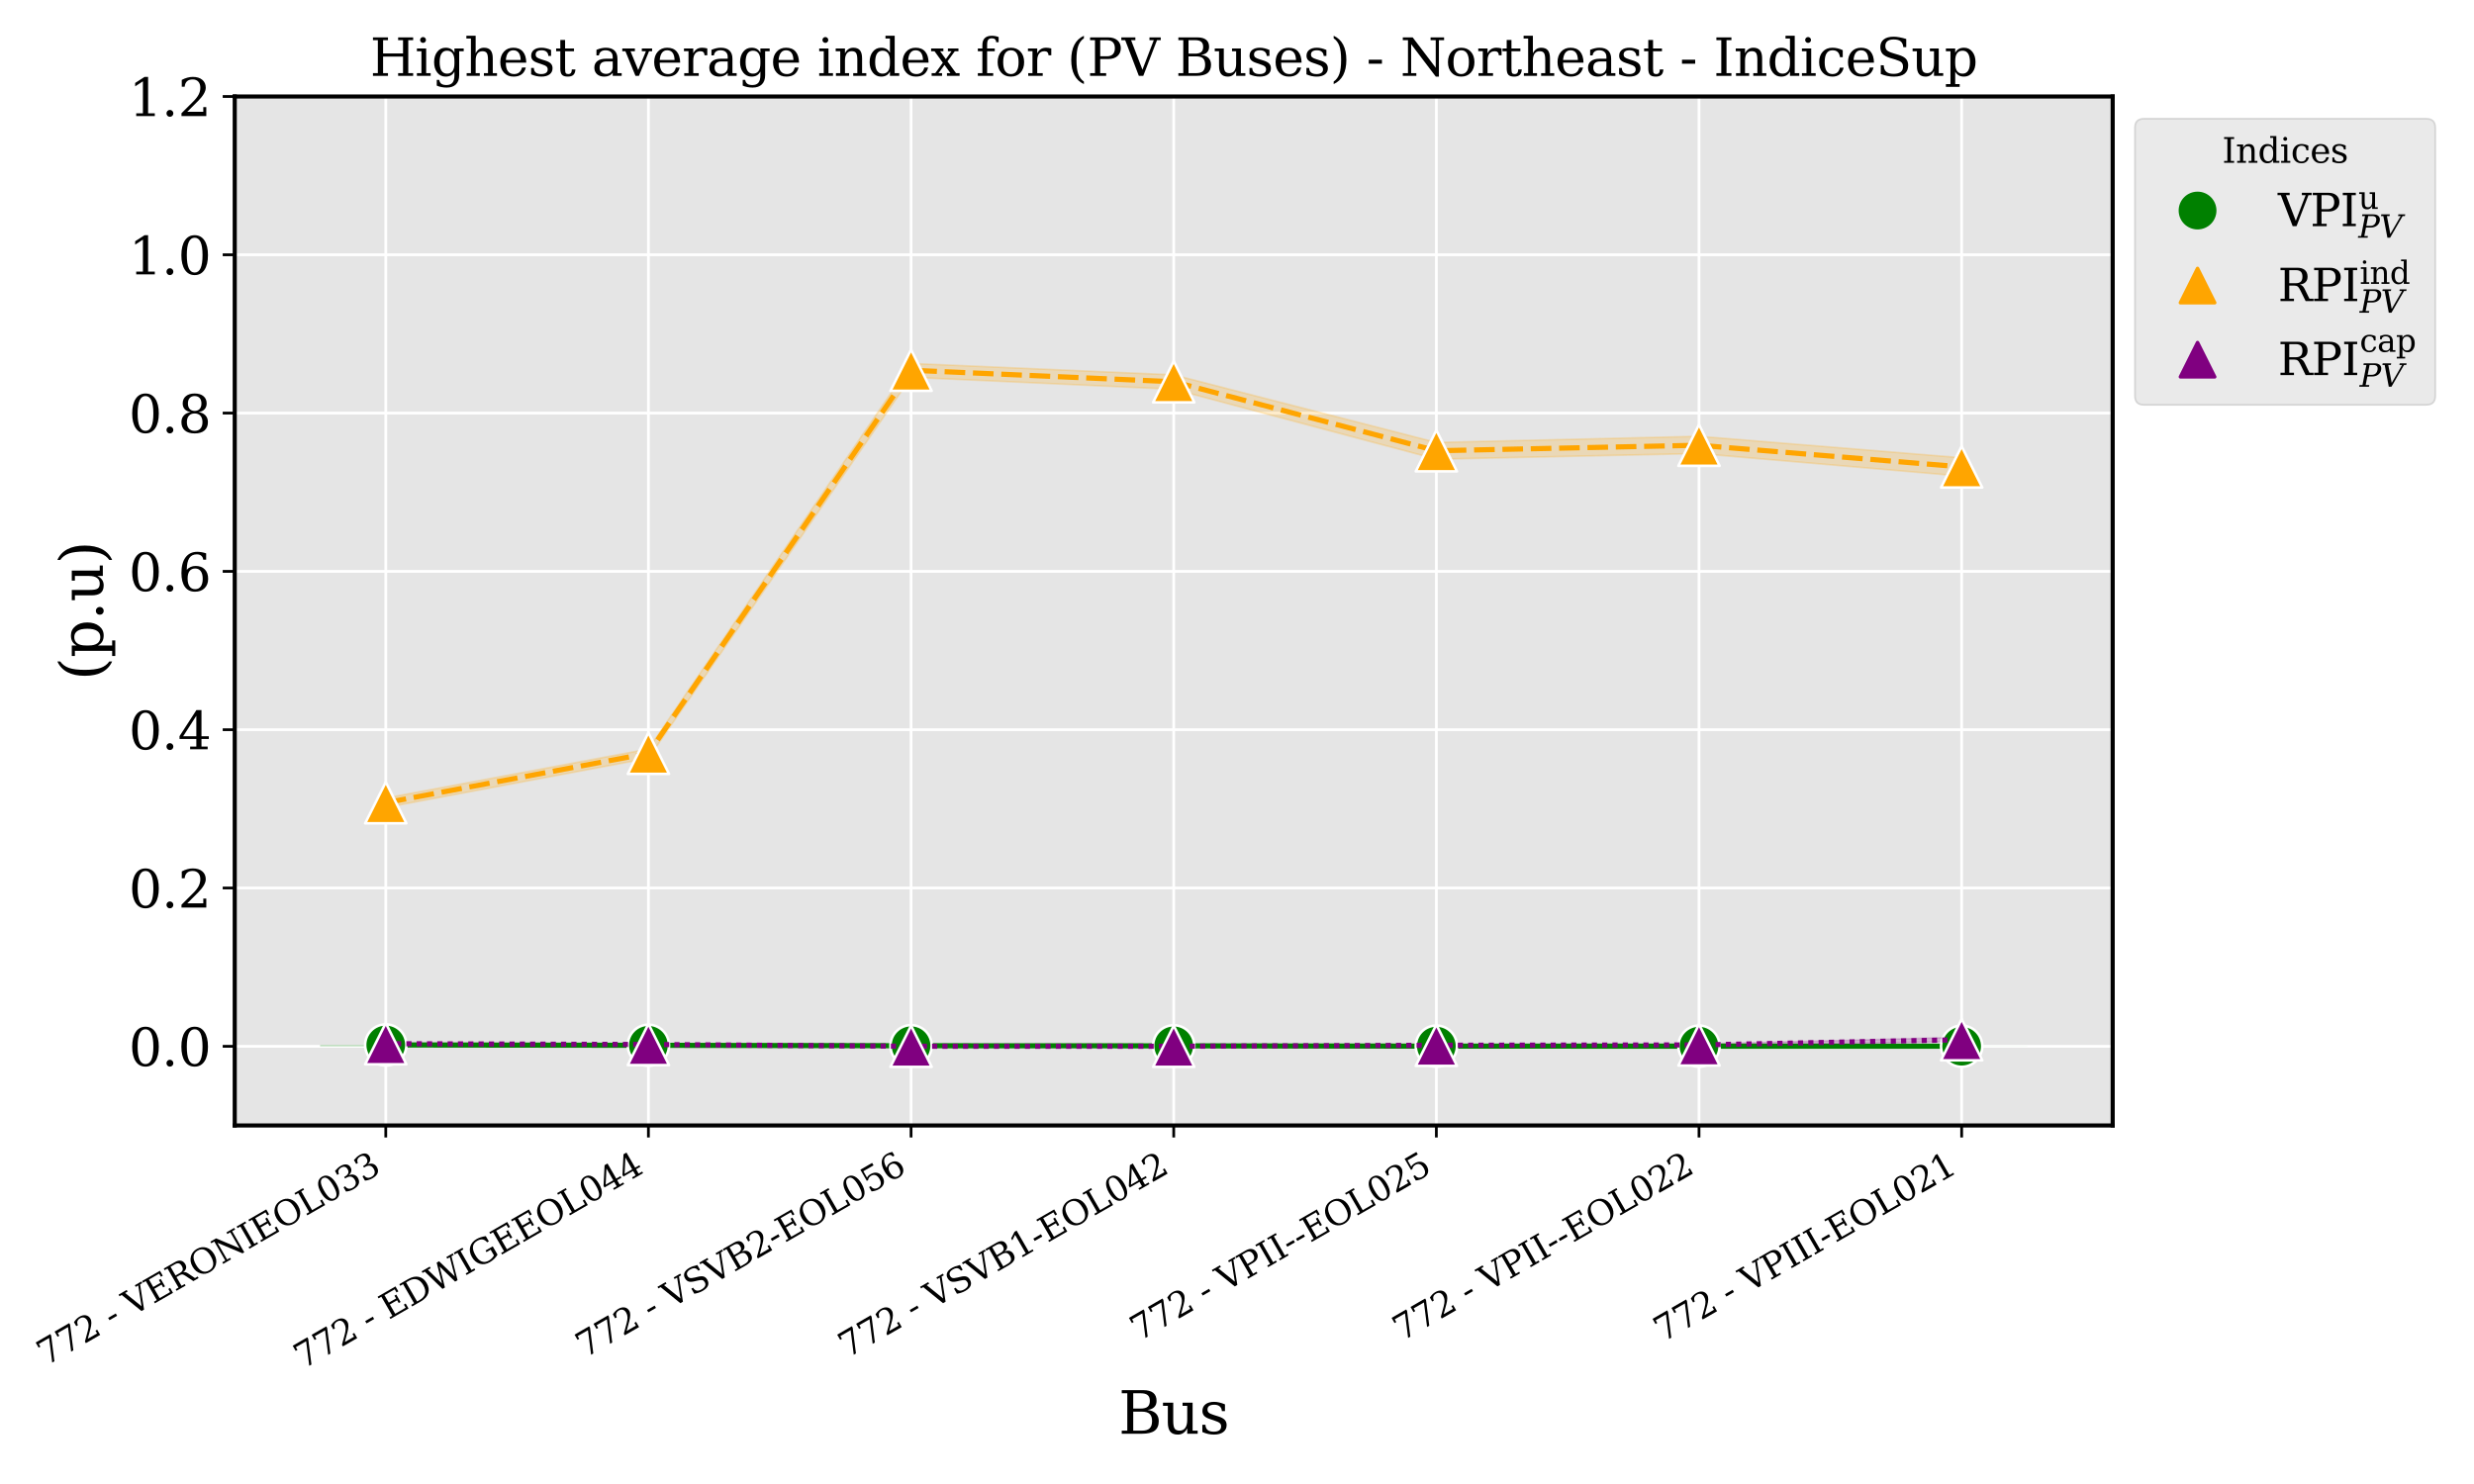 <?xml version="1.0" encoding="utf-8" standalone="no"?>
<!DOCTYPE svg PUBLIC "-//W3C//DTD SVG 1.1//EN"
  "http://www.w3.org/Graphics/SVG/1.1/DTD/svg11.dtd">
<svg xmlns:xlink="http://www.w3.org/1999/xlink" width="720pt" height="432pt" viewBox="0 0 720 432" xmlns="http://www.w3.org/2000/svg" version="1.1">
 <defs>
  <style type="text/css">*{stroke-linejoin: round; stroke-linecap: butt}</style>
 </defs>
 <g id="figure_1">
  <g id="patch_1">
   <path d="M 0 432 
L 720 432 
L 720 0 
L 0 0 
z
" style="fill: #ffffff"/>
  </g>
  <g id="axes_1">
   <g id="patch_2">
    <path d="M 68.316 327.625 
L 614.847 327.625 
L 614.847 28.084 
L 68.316 28.084 
z
" style="fill: #e5e5e5"/>
   </g>
   <g id="matplotlib.axis_1">
    <g id="xtick_1">
     <g id="line2d_1">
      <path d="M 112.268 327.625 
L 112.268 28.084 
" clip-path="url(#p8de2557bad)" style="fill: none; stroke: #ffffff; stroke-width: 0.8; stroke-linecap: square"/>
     </g>
     <g id="line2d_2">
      <defs>
       <path id="m5cb31c3703" d="M 0 0 
L 0 3.5 
" style="stroke: #000000; stroke-width: 0.8"/>
      </defs>
      <g>
       <use xlink:href="#m5cb31c3703" x="112.268" y="327.625" style="stroke: #000000; stroke-width: 0.8"/>
      </g>
     </g>
     <g id="text_1">
      <!-- 772 - VERONIEOL033 -->
      <g transform="translate(13.367 397.706) rotate(-30) scale(0.1 -0.1)">
       <defs>
        <path id="DejaVuSerif-37" d="M 3609 4347 
L 1784 0 
L 1319 0 
L 3059 4153 
L 903 4153 
L 903 3578 
L 538 3578 
L 538 4666 
L 3609 4666 
L 3609 4347 
z
" transform="scale(0.016)"/>
        <path id="DejaVuSerif-32" d="M 819 3553 
L 469 3553 
L 469 4384 
Q 803 4563 1142 4656 
Q 1481 4750 1806 4750 
Q 2534 4750 2956 4397 
Q 3378 4044 3378 3438 
Q 3378 2753 2422 1800 
Q 2347 1728 2309 1691 
L 1131 513 
L 3078 513 
L 3078 1088 
L 3444 1088 
L 3444 0 
L 434 0 
L 434 341 
L 1850 1753 
Q 2319 2222 2519 2614 
Q 2719 3006 2719 3438 
Q 2719 3909 2473 4175 
Q 2228 4441 1797 4441 
Q 1350 4441 1106 4219 
Q 863 3997 819 3553 
z
" transform="scale(0.016)"/>
        <path id="DejaVuSerif-20" transform="scale(0.016)"/>
        <path id="DejaVuSerif-2d" d="M 281 1959 
L 1881 1959 
L 1881 1472 
L 281 1472 
L 281 1959 
z
" transform="scale(0.016)"/>
        <path id="DejaVuSerif-56" d="M 1119 4331 
L 2497 750 
L 3872 4331 
L 3347 4331 
L 3347 4666 
L 4716 4666 
L 4716 4331 
L 4263 4331 
L 2597 0 
L 2059 0 
L 403 4331 
L -63 4331 
L -63 4666 
L 1638 4666 
L 1638 4331 
L 1119 4331 
z
" transform="scale(0.016)"/>
        <path id="DejaVuSerif-45" d="M 353 0 
L 353 331 
L 947 331 
L 947 4331 
L 353 4331 
L 353 4666 
L 4109 4666 
L 4109 3628 
L 3725 3628 
L 3725 4281 
L 1581 4281 
L 1581 2719 
L 3109 2719 
L 3109 3303 
L 3494 3303 
L 3494 1753 
L 3109 1753 
L 3109 2338 
L 1581 2338 
L 1581 384 
L 3775 384 
L 3775 1038 
L 4159 1038 
L 4159 0 
L 353 0 
z
" transform="scale(0.016)"/>
        <path id="DejaVuSerif-52" d="M 3066 2316 
Q 3284 2256 3442 2114 
Q 3600 1972 3725 1716 
L 4403 331 
L 4972 331 
L 4972 0 
L 3872 0 
L 3144 1484 
Q 2934 1916 2759 2042 
Q 2584 2169 2278 2169 
L 1581 2169 
L 1581 331 
L 2241 331 
L 2241 0 
L 353 0 
L 353 331 
L 947 331 
L 947 4331 
L 353 4331 
L 353 4666 
L 2719 4666 
Q 3400 4666 3770 4341 
Q 4141 4016 4141 3419 
Q 4141 2938 3870 2661 
Q 3600 2384 3066 2316 
z
M 1581 2503 
L 2503 2503 
Q 2975 2503 3200 2726 
Q 3425 2950 3425 3419 
Q 3425 3888 3200 4109 
Q 2975 4331 2503 4331 
L 1581 4331 
L 1581 2503 
z
" transform="scale(0.016)"/>
        <path id="DejaVuSerif-4f" d="M 2625 244 
Q 3391 244 3781 770 
Q 4172 1297 4172 2328 
Q 4172 3363 3781 3889 
Q 3391 4416 2625 4416 
Q 1856 4416 1465 3889 
Q 1075 3363 1075 2328 
Q 1075 1297 1465 770 
Q 1856 244 2625 244 
z
M 2625 -91 
Q 2150 -91 1751 65 
Q 1353 222 1050 525 
Q 700 875 529 1319 
Q 359 1763 359 2328 
Q 359 2894 529 3339 
Q 700 3784 1050 4134 
Q 1356 4441 1750 4595 
Q 2144 4750 2625 4750 
Q 3641 4750 4266 4084 
Q 4891 3419 4891 2328 
Q 4891 1769 4719 1320 
Q 4547 872 4197 525 
Q 3891 219 3497 64 
Q 3103 -91 2625 -91 
z
" transform="scale(0.016)"/>
        <path id="DejaVuSerif-4e" d="M 313 0 
L 313 331 
L 941 331 
L 941 4331 
L 313 4331 
L 313 4666 
L 1509 4666 
L 4306 984 
L 4306 4331 
L 3681 4331 
L 3681 4666 
L 5319 4666 
L 5319 4331 
L 4691 4331 
L 4691 -91 
L 4313 -91 
L 1325 3841 
L 1325 331 
L 1953 331 
L 1953 0 
L 313 0 
z
" transform="scale(0.016)"/>
        <path id="DejaVuSerif-49" d="M 1581 331 
L 2175 331 
L 2175 0 
L 353 0 
L 353 331 
L 947 331 
L 947 4331 
L 353 4331 
L 353 4666 
L 2175 4666 
L 2175 4331 
L 1581 4331 
L 1581 331 
z
" transform="scale(0.016)"/>
        <path id="DejaVuSerif-4c" d="M 353 0 
L 353 331 
L 947 331 
L 947 4331 
L 353 4331 
L 353 4666 
L 2175 4666 
L 2175 4331 
L 1581 4331 
L 1581 384 
L 3713 384 
L 3713 1166 
L 4097 1166 
L 4097 0 
L 353 0 
z
" transform="scale(0.016)"/>
        <path id="DejaVuSerif-30" d="M 2034 219 
Q 2513 219 2750 744 
Q 2988 1269 2988 2328 
Q 2988 3391 2750 3916 
Q 2513 4441 2034 4441 
Q 1556 4441 1318 3916 
Q 1081 3391 1081 2328 
Q 1081 1269 1318 744 
Q 1556 219 2034 219 
z
M 2034 -91 
Q 1275 -91 848 546 
Q 422 1184 422 2328 
Q 422 3475 848 4112 
Q 1275 4750 2034 4750 
Q 2797 4750 3222 4112 
Q 3647 3475 3647 2328 
Q 3647 1184 3222 546 
Q 2797 -91 2034 -91 
z
" transform="scale(0.016)"/>
        <path id="DejaVuSerif-33" d="M 622 4469 
Q 988 4606 1323 4678 
Q 1659 4750 1953 4750 
Q 2638 4750 3022 4454 
Q 3406 4159 3406 3634 
Q 3406 3213 3140 2930 
Q 2875 2647 2388 2547 
Q 2963 2466 3280 2130 
Q 3597 1794 3597 1259 
Q 3597 606 3158 257 
Q 2719 -91 1894 -91 
Q 1528 -91 1179 -12 
Q 831 66 488 225 
L 488 1131 
L 838 1131 
Q 869 681 1141 450 
Q 1413 219 1906 219 
Q 2384 219 2661 495 
Q 2938 772 2938 1253 
Q 2938 1803 2653 2086 
Q 2369 2369 1819 2369 
L 1522 2369 
L 1522 2688 
L 1678 2688 
Q 2225 2688 2498 2914 
Q 2772 3141 2772 3597 
Q 2772 4006 2547 4223 
Q 2322 4441 1900 4441 
Q 1478 4441 1245 4241 
Q 1013 4041 972 3647 
L 622 3647 
L 622 4469 
z
" transform="scale(0.016)"/>
       </defs>
       <use xlink:href="#DejaVuSerif-37"/>
       <use xlink:href="#DejaVuSerif-37" x="63.623"/>
       <use xlink:href="#DejaVuSerif-32" x="127.246"/>
       <use xlink:href="#DejaVuSerif-20" x="190.869"/>
       <use xlink:href="#DejaVuSerif-2d" x="222.656"/>
       <use xlink:href="#DejaVuSerif-20" x="256.445"/>
       <use xlink:href="#DejaVuSerif-56" x="288.232"/>
       <use xlink:href="#DejaVuSerif-45" x="360.449"/>
       <use xlink:href="#DejaVuSerif-52" x="433.447"/>
       <use xlink:href="#DejaVuSerif-4f" x="508.74"/>
       <use xlink:href="#DejaVuSerif-4e" x="590.723"/>
       <use xlink:href="#DejaVuSerif-49" x="678.223"/>
       <use xlink:href="#DejaVuSerif-45" x="717.725"/>
       <use xlink:href="#DejaVuSerif-4f" x="790.723"/>
       <use xlink:href="#DejaVuSerif-4c" x="872.705"/>
       <use xlink:href="#DejaVuSerif-30" x="939.111"/>
       <use xlink:href="#DejaVuSerif-33" x="1002.734"/>
       <use xlink:href="#DejaVuSerif-33" x="1066.357"/>
      </g>
     </g>
    </g>
    <g id="xtick_2">
     <g id="line2d_3">
      <path d="M 188.706 327.625 
L 188.706 28.084 
" clip-path="url(#p8de2557bad)" style="fill: none; stroke: #ffffff; stroke-width: 0.8; stroke-linecap: square"/>
     </g>
     <g id="line2d_4">
      <g>
       <use xlink:href="#m5cb31c3703" x="188.706" y="327.625" style="stroke: #000000; stroke-width: 0.8"/>
      </g>
     </g>
     <g id="text_2">
      <!-- 772 - EDWIGEEOL044 -->
      <g transform="translate(88.173 398.648) rotate(-30) scale(0.1 -0.1)">
       <defs>
        <path id="DejaVuSerif-44" d="M 1581 331 
L 2163 331 
Q 3072 331 3558 850 
Q 4044 1369 4044 2338 
Q 4044 3306 3559 3818 
Q 3075 4331 2163 4331 
L 1581 4331 
L 1581 331 
z
M 353 0 
L 353 331 
L 947 331 
L 947 4331 
L 353 4331 
L 353 4666 
L 2209 4666 
Q 3416 4666 4089 4050 
Q 4763 3434 4763 2338 
Q 4763 1238 4088 619 
Q 3413 0 2209 0 
L 353 0 
z
" transform="scale(0.016)"/>
        <path id="DejaVuSerif-57" d="M 4878 0 
L 4366 0 
L 3297 3794 
L 2228 0 
L 1716 0 
L 494 4331 
L 31 4331 
L 31 4666 
L 1734 4666 
L 1734 4331 
L 1153 4331 
L 2125 884 
L 3188 4666 
L 3694 4666 
L 4775 844 
L 5753 4331 
L 5216 4331 
L 5216 4666 
L 6559 4666 
L 6559 4331 
L 6100 4331 
L 4878 0 
z
" transform="scale(0.016)"/>
        <path id="DejaVuSerif-47" d="M 4097 3272 
Q 3988 3856 3641 4136 
Q 3294 4416 2675 4416 
Q 1869 4416 1472 3897 
Q 1075 3378 1075 2328 
Q 1075 1300 1484 772 
Q 1894 244 2688 244 
Q 3041 244 3362 331 
Q 3684 419 3975 594 
L 3975 1797 
L 3097 1797 
L 3097 2131 
L 4609 2131 
L 4609 391 
Q 4194 150 3714 29 
Q 3234 -91 2688 -91 
Q 1631 -91 995 570 
Q 359 1231 359 2328 
Q 359 3434 996 4092 
Q 1634 4750 2713 4750 
Q 3113 4750 3539 4658 
Q 3966 4566 4447 4378 
L 4447 3272 
L 4097 3272 
z
" transform="scale(0.016)"/>
        <path id="DejaVuSerif-34" d="M 2234 1581 
L 2234 4063 
L 641 1581 
L 2234 1581 
z
M 3609 0 
L 1484 0 
L 1484 331 
L 2234 331 
L 2234 1247 
L 197 1247 
L 197 1588 
L 2241 4750 
L 2859 4750 
L 2859 1581 
L 3750 1581 
L 3750 1247 
L 2859 1247 
L 2859 331 
L 3609 331 
L 3609 0 
z
" transform="scale(0.016)"/>
       </defs>
       <use xlink:href="#DejaVuSerif-37"/>
       <use xlink:href="#DejaVuSerif-37" x="63.623"/>
       <use xlink:href="#DejaVuSerif-32" x="127.246"/>
       <use xlink:href="#DejaVuSerif-20" x="190.869"/>
       <use xlink:href="#DejaVuSerif-2d" x="222.656"/>
       <use xlink:href="#DejaVuSerif-20" x="256.445"/>
       <use xlink:href="#DejaVuSerif-45" x="288.232"/>
       <use xlink:href="#DejaVuSerif-44" x="361.23"/>
       <use xlink:href="#DejaVuSerif-57" x="441.406"/>
       <use xlink:href="#DejaVuSerif-49" x="544.189"/>
       <use xlink:href="#DejaVuSerif-47" x="583.691"/>
       <use xlink:href="#DejaVuSerif-45" x="663.574"/>
       <use xlink:href="#DejaVuSerif-45" x="736.572"/>
       <use xlink:href="#DejaVuSerif-4f" x="809.57"/>
       <use xlink:href="#DejaVuSerif-4c" x="891.553"/>
       <use xlink:href="#DejaVuSerif-30" x="957.959"/>
       <use xlink:href="#DejaVuSerif-34" x="1021.582"/>
       <use xlink:href="#DejaVuSerif-34" x="1085.205"/>
      </g>
     </g>
    </g>
    <g id="xtick_3">
     <g id="line2d_5">
      <path d="M 265.143 327.625 
L 265.143 28.084 
" clip-path="url(#p8de2557bad)" style="fill: none; stroke: #ffffff; stroke-width: 0.8; stroke-linecap: square"/>
     </g>
     <g id="line2d_6">
      <g>
       <use xlink:href="#m5cb31c3703" x="265.143" y="327.625" style="stroke: #000000; stroke-width: 0.8"/>
      </g>
     </g>
     <g id="text_3">
      <!-- 772 - VSVB2-EOL056 -->
      <g transform="translate(170.197 395.423) rotate(-30) scale(0.1 -0.1)">
       <defs>
        <path id="DejaVuSerif-53" d="M 594 225 
L 594 1288 
L 953 1284 
Q 969 753 1261 498 
Q 1553 244 2150 244 
Q 2706 244 2998 464 
Q 3291 684 3291 1106 
Q 3291 1444 3114 1625 
Q 2938 1806 2369 1978 
L 1753 2163 
Q 1084 2366 811 2669 
Q 538 2972 538 3500 
Q 538 4094 959 4422 
Q 1381 4750 2144 4750 
Q 2469 4750 2856 4679 
Q 3244 4609 3681 4475 
L 3681 3481 
L 3328 3481 
Q 3275 3975 2998 4195 
Q 2722 4416 2156 4416 
Q 1663 4416 1405 4214 
Q 1147 4013 1147 3628 
Q 1147 3294 1340 3103 
Q 1534 2913 2163 2725 
L 2741 2553 
Q 3375 2363 3645 2067 
Q 3916 1772 3916 1275 
Q 3916 597 3481 253 
Q 3047 -91 2188 -91 
Q 1803 -91 1404 -12 
Q 1006 66 594 225 
z
" transform="scale(0.016)"/>
        <path id="DejaVuSerif-42" d="M 1581 331 
L 2516 331 
Q 3078 331 3337 575 
Q 3597 819 3597 1350 
Q 3597 1878 3339 2120 
Q 3081 2363 2516 2363 
L 1581 2363 
L 1581 331 
z
M 1581 2694 
L 2375 2694 
Q 2888 2694 3123 2891 
Q 3359 3088 3359 3513 
Q 3359 3941 3123 4136 
Q 2888 4331 2375 4331 
L 1581 4331 
L 1581 2694 
z
M 353 0 
L 353 331 
L 947 331 
L 947 4331 
L 353 4331 
L 353 4666 
L 2656 4666 
Q 3363 4666 3720 4377 
Q 4078 4088 4078 3513 
Q 4078 3097 3829 2850 
Q 3581 2603 3103 2547 
Q 3697 2472 4005 2167 
Q 4313 1863 4313 1350 
Q 4313 656 3875 328 
Q 3438 0 2509 0 
L 353 0 
z
" transform="scale(0.016)"/>
        <path id="DejaVuSerif-35" d="M 3219 4666 
L 3219 4153 
L 1081 4153 
L 1081 2816 
Q 1244 2928 1461 2984 
Q 1678 3041 1947 3041 
Q 2703 3041 3140 2622 
Q 3578 2203 3578 1478 
Q 3578 738 3136 323 
Q 2694 -91 1894 -91 
Q 1572 -91 1234 -12 
Q 897 66 544 225 
L 544 1131 
L 897 1131 
Q 925 688 1179 453 
Q 1434 219 1894 219 
Q 2388 219 2653 544 
Q 2919 869 2919 1478 
Q 2919 2084 2655 2407 
Q 2391 2731 1894 2731 
Q 1613 2731 1398 2631 
Q 1184 2531 1019 2322 
L 750 2322 
L 750 4666 
L 3219 4666 
z
" transform="scale(0.016)"/>
        <path id="DejaVuSerif-36" d="M 2094 219 
Q 2534 219 2771 542 
Q 3009 866 3009 1472 
Q 3009 2078 2771 2401 
Q 2534 2725 2094 2725 
Q 1647 2725 1412 2412 
Q 1178 2100 1178 1509 
Q 1178 888 1415 553 
Q 1653 219 2094 219 
z
M 1075 2569 
Q 1288 2803 1556 2918 
Q 1825 3034 2163 3034 
Q 2859 3034 3264 2615 
Q 3669 2197 3669 1472 
Q 3669 763 3233 336 
Q 2797 -91 2069 -91 
Q 1278 -91 853 498 
Q 428 1088 428 2181 
Q 428 3406 931 4078 
Q 1434 4750 2350 4750 
Q 2597 4750 2869 4703 
Q 3141 4656 3425 4563 
L 3425 3794 
L 3072 3794 
Q 3034 4109 2831 4275 
Q 2628 4441 2284 4441 
Q 1678 4441 1381 3981 
Q 1084 3522 1075 2569 
z
" transform="scale(0.016)"/>
       </defs>
       <use xlink:href="#DejaVuSerif-37"/>
       <use xlink:href="#DejaVuSerif-37" x="63.623"/>
       <use xlink:href="#DejaVuSerif-32" x="127.246"/>
       <use xlink:href="#DejaVuSerif-20" x="190.869"/>
       <use xlink:href="#DejaVuSerif-2d" x="222.656"/>
       <use xlink:href="#DejaVuSerif-20" x="256.445"/>
       <use xlink:href="#DejaVuSerif-56" x="288.232"/>
       <use xlink:href="#DejaVuSerif-53" x="360.449"/>
       <use xlink:href="#DejaVuSerif-56" x="428.955"/>
       <use xlink:href="#DejaVuSerif-42" x="501.172"/>
       <use xlink:href="#DejaVuSerif-32" x="574.658"/>
       <use xlink:href="#DejaVuSerif-2d" x="638.281"/>
       <use xlink:href="#DejaVuSerif-45" x="672.07"/>
       <use xlink:href="#DejaVuSerif-4f" x="745.068"/>
       <use xlink:href="#DejaVuSerif-4c" x="827.051"/>
       <use xlink:href="#DejaVuSerif-30" x="893.457"/>
       <use xlink:href="#DejaVuSerif-35" x="957.08"/>
       <use xlink:href="#DejaVuSerif-36" x="1020.703"/>
      </g>
     </g>
    </g>
    <g id="xtick_4">
     <g id="line2d_7">
      <path d="M 341.581 327.625 
L 341.581 28.084 
" clip-path="url(#p8de2557bad)" style="fill: none; stroke: #ffffff; stroke-width: 0.8; stroke-linecap: square"/>
     </g>
     <g id="line2d_8">
      <g>
       <use xlink:href="#m5cb31c3703" x="341.581" y="327.625" style="stroke: #000000; stroke-width: 0.8"/>
      </g>
     </g>
     <g id="text_4">
      <!-- 772 - VSVB1-EOL042 -->
      <g transform="translate(246.635 395.423) rotate(-30) scale(0.1 -0.1)">
       <defs>
        <path id="DejaVuSerif-31" d="M 909 0 
L 909 331 
L 1722 331 
L 1722 4213 
L 781 3603 
L 781 4013 
L 1919 4750 
L 2350 4750 
L 2350 331 
L 3163 331 
L 3163 0 
L 909 0 
z
" transform="scale(0.016)"/>
       </defs>
       <use xlink:href="#DejaVuSerif-37"/>
       <use xlink:href="#DejaVuSerif-37" x="63.623"/>
       <use xlink:href="#DejaVuSerif-32" x="127.246"/>
       <use xlink:href="#DejaVuSerif-20" x="190.869"/>
       <use xlink:href="#DejaVuSerif-2d" x="222.656"/>
       <use xlink:href="#DejaVuSerif-20" x="256.445"/>
       <use xlink:href="#DejaVuSerif-56" x="288.232"/>
       <use xlink:href="#DejaVuSerif-53" x="360.449"/>
       <use xlink:href="#DejaVuSerif-56" x="428.955"/>
       <use xlink:href="#DejaVuSerif-42" x="501.172"/>
       <use xlink:href="#DejaVuSerif-31" x="574.658"/>
       <use xlink:href="#DejaVuSerif-2d" x="638.281"/>
       <use xlink:href="#DejaVuSerif-45" x="672.07"/>
       <use xlink:href="#DejaVuSerif-4f" x="745.068"/>
       <use xlink:href="#DejaVuSerif-4c" x="827.051"/>
       <use xlink:href="#DejaVuSerif-30" x="893.457"/>
       <use xlink:href="#DejaVuSerif-34" x="957.08"/>
       <use xlink:href="#DejaVuSerif-32" x="1020.703"/>
      </g>
     </g>
    </g>
    <g id="xtick_5">
     <g id="line2d_9">
      <path d="M 418.019 327.625 
L 418.019 28.084 
" clip-path="url(#p8de2557bad)" style="fill: none; stroke: #ffffff; stroke-width: 0.8; stroke-linecap: square"/>
     </g>
     <g id="line2d_10">
      <g>
       <use xlink:href="#m5cb31c3703" x="418.019" y="327.625" style="stroke: #000000; stroke-width: 0.8"/>
      </g>
     </g>
     <g id="text_5">
      <!-- 772 - VPII- -EOL025 -->
      <g transform="translate(331.538 390.536) rotate(-30) scale(0.1 -0.1)">
       <defs>
        <path id="DejaVuSerif-50" d="M 1581 2375 
L 2406 2375 
Q 2872 2375 3115 2626 
Q 3359 2878 3359 3353 
Q 3359 3831 3115 4081 
Q 2872 4331 2406 4331 
L 1581 4331 
L 1581 2375 
z
M 353 0 
L 353 331 
L 947 331 
L 947 4331 
L 353 4331 
L 353 4666 
L 2559 4666 
Q 3259 4666 3668 4311 
Q 4078 3956 4078 3353 
Q 4078 2753 3668 2397 
Q 3259 2041 2559 2041 
L 1581 2041 
L 1581 331 
L 2303 331 
L 2303 0 
L 353 0 
z
" transform="scale(0.016)"/>
       </defs>
       <use xlink:href="#DejaVuSerif-37"/>
       <use xlink:href="#DejaVuSerif-37" x="63.623"/>
       <use xlink:href="#DejaVuSerif-32" x="127.246"/>
       <use xlink:href="#DejaVuSerif-20" x="190.869"/>
       <use xlink:href="#DejaVuSerif-2d" x="222.656"/>
       <use xlink:href="#DejaVuSerif-20" x="256.445"/>
       <use xlink:href="#DejaVuSerif-56" x="288.232"/>
       <use xlink:href="#DejaVuSerif-50" x="360.449"/>
       <use xlink:href="#DejaVuSerif-49" x="427.734"/>
       <use xlink:href="#DejaVuSerif-49" x="467.236"/>
       <use xlink:href="#DejaVuSerif-2d" x="506.738"/>
       <use xlink:href="#DejaVuSerif-2d" x="540.527"/>
       <use xlink:href="#DejaVuSerif-45" x="574.316"/>
       <use xlink:href="#DejaVuSerif-4f" x="647.314"/>
       <use xlink:href="#DejaVuSerif-4c" x="729.297"/>
       <use xlink:href="#DejaVuSerif-30" x="795.703"/>
       <use xlink:href="#DejaVuSerif-32" x="859.326"/>
       <use xlink:href="#DejaVuSerif-35" x="922.949"/>
      </g>
     </g>
    </g>
    <g id="xtick_6">
     <g id="line2d_11">
      <path d="M 494.457 327.625 
L 494.457 28.084 
" clip-path="url(#p8de2557bad)" style="fill: none; stroke: #ffffff; stroke-width: 0.8; stroke-linecap: square"/>
     </g>
     <g id="line2d_12">
      <g>
       <use xlink:href="#m5cb31c3703" x="494.457" y="327.625" style="stroke: #000000; stroke-width: 0.8"/>
      </g>
     </g>
     <g id="text_6">
      <!-- 772 - VPII- -EOL022 -->
      <g transform="translate(407.976 390.536) rotate(-30) scale(0.1 -0.1)">
       <use xlink:href="#DejaVuSerif-37"/>
       <use xlink:href="#DejaVuSerif-37" x="63.623"/>
       <use xlink:href="#DejaVuSerif-32" x="127.246"/>
       <use xlink:href="#DejaVuSerif-20" x="190.869"/>
       <use xlink:href="#DejaVuSerif-2d" x="222.656"/>
       <use xlink:href="#DejaVuSerif-20" x="256.445"/>
       <use xlink:href="#DejaVuSerif-56" x="288.232"/>
       <use xlink:href="#DejaVuSerif-50" x="360.449"/>
       <use xlink:href="#DejaVuSerif-49" x="427.734"/>
       <use xlink:href="#DejaVuSerif-49" x="467.236"/>
       <use xlink:href="#DejaVuSerif-2d" x="506.738"/>
       <use xlink:href="#DejaVuSerif-2d" x="540.527"/>
       <use xlink:href="#DejaVuSerif-45" x="574.316"/>
       <use xlink:href="#DejaVuSerif-4f" x="647.314"/>
       <use xlink:href="#DejaVuSerif-4c" x="729.297"/>
       <use xlink:href="#DejaVuSerif-30" x="795.703"/>
       <use xlink:href="#DejaVuSerif-32" x="859.326"/>
       <use xlink:href="#DejaVuSerif-32" x="922.949"/>
      </g>
     </g>
    </g>
    <g id="xtick_7">
     <g id="line2d_13">
      <path d="M 570.895 327.625 
L 570.895 28.084 
" clip-path="url(#p8de2557bad)" style="fill: none; stroke: #ffffff; stroke-width: 0.8; stroke-linecap: square"/>
     </g>
     <g id="line2d_14">
      <g>
       <use xlink:href="#m5cb31c3703" x="570.895" y="327.625" style="stroke: #000000; stroke-width: 0.8"/>
      </g>
     </g>
     <g id="text_7">
      <!-- 772 - VPIII-EOL021 -->
      <g transform="translate(483.92 390.821) rotate(-30) scale(0.1 -0.1)">
       <use xlink:href="#DejaVuSerif-37"/>
       <use xlink:href="#DejaVuSerif-37" x="63.623"/>
       <use xlink:href="#DejaVuSerif-32" x="127.246"/>
       <use xlink:href="#DejaVuSerif-20" x="190.869"/>
       <use xlink:href="#DejaVuSerif-2d" x="222.656"/>
       <use xlink:href="#DejaVuSerif-20" x="256.445"/>
       <use xlink:href="#DejaVuSerif-56" x="288.232"/>
       <use xlink:href="#DejaVuSerif-50" x="360.449"/>
       <use xlink:href="#DejaVuSerif-49" x="427.734"/>
       <use xlink:href="#DejaVuSerif-49" x="467.236"/>
       <use xlink:href="#DejaVuSerif-49" x="506.738"/>
       <use xlink:href="#DejaVuSerif-2d" x="546.24"/>
       <use xlink:href="#DejaVuSerif-45" x="580.029"/>
       <use xlink:href="#DejaVuSerif-4f" x="653.027"/>
       <use xlink:href="#DejaVuSerif-4c" x="735.01"/>
       <use xlink:href="#DejaVuSerif-30" x="801.416"/>
       <use xlink:href="#DejaVuSerif-32" x="865.039"/>
       <use xlink:href="#DejaVuSerif-31" x="928.662"/>
      </g>
     </g>
    </g>
    <g id="text_8">
     <!-- Bus -->
     <g transform="translate(325.499 417.366) scale(0.17 -0.17)">
      <defs>
       <path id="DejaVuSerif-75" d="M 2266 3322 
L 3341 3322 
L 3341 331 
L 3884 331 
L 3884 0 
L 2766 0 
L 2766 588 
Q 2606 256 2353 82 
Q 2100 -91 1766 -91 
Q 1213 -91 952 223 
Q 691 538 691 1209 
L 691 2988 
L 172 2988 
L 172 3322 
L 1269 3322 
L 1269 1388 
Q 1269 781 1417 556 
Q 1566 331 1947 331 
Q 2347 331 2556 625 
Q 2766 919 2766 1478 
L 2766 2988 
L 2266 2988 
L 2266 3322 
z
" transform="scale(0.016)"/>
       <path id="DejaVuSerif-73" d="M 359 184 
L 359 959 
L 691 959 
Q 703 588 923 403 
Q 1144 219 1575 219 
Q 1963 219 2166 364 
Q 2369 509 2369 788 
Q 2369 1006 2220 1140 
Q 2072 1275 1594 1428 
L 1178 1569 
Q 750 1706 558 1912 
Q 366 2119 366 2438 
Q 366 2894 700 3153 
Q 1034 3413 1625 3413 
Q 1888 3413 2178 3344 
Q 2469 3275 2778 3144 
L 2778 2419 
L 2447 2419 
Q 2434 2741 2221 2922 
Q 2009 3103 1644 3103 
Q 1281 3103 1095 2975 
Q 909 2847 909 2591 
Q 909 2381 1050 2254 
Q 1191 2128 1613 1997 
L 2069 1856 
Q 2541 1709 2748 1489 
Q 2956 1269 2956 922 
Q 2956 450 2595 179 
Q 2234 -91 1600 -91 
Q 1278 -91 972 -22 
Q 666 47 359 184 
z
" transform="scale(0.016)"/>
      </defs>
      <use xlink:href="#DejaVuSerif-42"/>
      <use xlink:href="#DejaVuSerif-75" x="73.486"/>
      <use xlink:href="#DejaVuSerif-73" x="137.891"/>
     </g>
    </g>
   </g>
   <g id="matplotlib.axis_2">
    <g id="ytick_1">
     <g id="line2d_15">
      <path d="M 68.316 304.584 
L 614.847 304.584 
" clip-path="url(#p8de2557bad)" style="fill: none; stroke: #ffffff; stroke-width: 0.8; stroke-linecap: square"/>
     </g>
     <g id="line2d_16">
      <defs>
       <path id="mde6e34bc33" d="M 0 0 
L -3.5 0 
" style="stroke: #000000; stroke-width: 0.8"/>
      </defs>
      <g>
       <use xlink:href="#mde6e34bc33" x="68.316" y="304.584" style="stroke: #000000; stroke-width: 0.8"/>
      </g>
     </g>
     <g id="text_9">
      <!-- 0.0 -->
      <g transform="translate(37.461 310.283) scale(0.15 -0.15)">
       <defs>
        <path id="DejaVuSerif-2e" d="M 603 325 
Q 603 500 722 622 
Q 841 744 1019 744 
Q 1191 744 1312 622 
Q 1434 500 1434 325 
Q 1434 153 1312 31 
Q 1191 -91 1019 -91 
Q 841 -91 722 29 
Q 603 150 603 325 
z
" transform="scale(0.016)"/>
       </defs>
       <use xlink:href="#DejaVuSerif-30"/>
       <use xlink:href="#DejaVuSerif-2e" x="63.623"/>
       <use xlink:href="#DejaVuSerif-30" x="95.41"/>
      </g>
     </g>
    </g>
    <g id="ytick_2">
     <g id="line2d_17">
      <path d="M 68.316 258.5 
L 614.847 258.5 
" clip-path="url(#p8de2557bad)" style="fill: none; stroke: #ffffff; stroke-width: 0.8; stroke-linecap: square"/>
     </g>
     <g id="line2d_18">
      <g>
       <use xlink:href="#mde6e34bc33" x="68.316" y="258.5" style="stroke: #000000; stroke-width: 0.8"/>
      </g>
     </g>
     <g id="text_10">
      <!-- 0.2 -->
      <g transform="translate(37.461 264.199) scale(0.15 -0.15)">
       <use xlink:href="#DejaVuSerif-30"/>
       <use xlink:href="#DejaVuSerif-2e" x="63.623"/>
       <use xlink:href="#DejaVuSerif-32" x="95.41"/>
      </g>
     </g>
    </g>
    <g id="ytick_3">
     <g id="line2d_19">
      <path d="M 68.316 212.417 
L 614.847 212.417 
" clip-path="url(#p8de2557bad)" style="fill: none; stroke: #ffffff; stroke-width: 0.8; stroke-linecap: square"/>
     </g>
     <g id="line2d_20">
      <g>
       <use xlink:href="#mde6e34bc33" x="68.316" y="212.417" style="stroke: #000000; stroke-width: 0.8"/>
      </g>
     </g>
     <g id="text_11">
      <!-- 0.4 -->
      <g transform="translate(37.461 218.116) scale(0.15 -0.15)">
       <use xlink:href="#DejaVuSerif-30"/>
       <use xlink:href="#DejaVuSerif-2e" x="63.623"/>
       <use xlink:href="#DejaVuSerif-34" x="95.41"/>
      </g>
     </g>
    </g>
    <g id="ytick_4">
     <g id="line2d_21">
      <path d="M 68.316 166.334 
L 614.847 166.334 
" clip-path="url(#p8de2557bad)" style="fill: none; stroke: #ffffff; stroke-width: 0.8; stroke-linecap: square"/>
     </g>
     <g id="line2d_22">
      <g>
       <use xlink:href="#mde6e34bc33" x="68.316" y="166.334" style="stroke: #000000; stroke-width: 0.8"/>
      </g>
     </g>
     <g id="text_12">
      <!-- 0.6 -->
      <g transform="translate(37.461 172.033) scale(0.15 -0.15)">
       <use xlink:href="#DejaVuSerif-30"/>
       <use xlink:href="#DejaVuSerif-2e" x="63.623"/>
       <use xlink:href="#DejaVuSerif-36" x="95.41"/>
      </g>
     </g>
    </g>
    <g id="ytick_5">
     <g id="line2d_23">
      <path d="M 68.316 120.25 
L 614.847 120.25 
" clip-path="url(#p8de2557bad)" style="fill: none; stroke: #ffffff; stroke-width: 0.8; stroke-linecap: square"/>
     </g>
     <g id="line2d_24">
      <g>
       <use xlink:href="#mde6e34bc33" x="68.316" y="120.25" style="stroke: #000000; stroke-width: 0.8"/>
      </g>
     </g>
     <g id="text_13">
      <!-- 0.8 -->
      <g transform="translate(37.461 125.949) scale(0.15 -0.15)">
       <defs>
        <path id="DejaVuSerif-38" d="M 2981 1275 
Q 2981 1775 2732 2051 
Q 2484 2328 2034 2328 
Q 1584 2328 1336 2051 
Q 1088 1775 1088 1275 
Q 1088 772 1336 495 
Q 1584 219 2034 219 
Q 2484 219 2732 495 
Q 2981 772 2981 1275 
z
M 2853 3541 
Q 2853 3966 2637 4203 
Q 2422 4441 2034 4441 
Q 1650 4441 1433 4203 
Q 1216 3966 1216 3541 
Q 1216 3113 1433 2875 
Q 1650 2638 2034 2638 
Q 2422 2638 2637 2875 
Q 2853 3113 2853 3541 
z
M 2516 2484 
Q 3047 2413 3344 2092 
Q 3641 1772 3641 1275 
Q 3641 619 3225 264 
Q 2809 -91 2034 -91 
Q 1263 -91 845 264 
Q 428 619 428 1275 
Q 428 1772 725 2092 
Q 1022 2413 1556 2484 
Q 1084 2569 832 2842 
Q 581 3116 581 3541 
Q 581 4103 968 4426 
Q 1356 4750 2034 4750 
Q 2713 4750 3100 4426 
Q 3488 4103 3488 3541 
Q 3488 3116 3236 2842 
Q 2984 2569 2516 2484 
z
" transform="scale(0.016)"/>
       </defs>
       <use xlink:href="#DejaVuSerif-30"/>
       <use xlink:href="#DejaVuSerif-2e" x="63.623"/>
       <use xlink:href="#DejaVuSerif-38" x="95.41"/>
      </g>
     </g>
    </g>
    <g id="ytick_6">
     <g id="line2d_25">
      <path d="M 68.316 74.167 
L 614.847 74.167 
" clip-path="url(#p8de2557bad)" style="fill: none; stroke: #ffffff; stroke-width: 0.8; stroke-linecap: square"/>
     </g>
     <g id="line2d_26">
      <g>
       <use xlink:href="#mde6e34bc33" x="68.316" y="74.167" style="stroke: #000000; stroke-width: 0.8"/>
      </g>
     </g>
     <g id="text_14">
      <!-- 1.0 -->
      <g transform="translate(37.461 79.866) scale(0.15 -0.15)">
       <use xlink:href="#DejaVuSerif-31"/>
       <use xlink:href="#DejaVuSerif-2e" x="63.623"/>
       <use xlink:href="#DejaVuSerif-30" x="95.41"/>
      </g>
     </g>
    </g>
    <g id="ytick_7">
     <g id="line2d_27">
      <path d="M 68.316 28.084 
L 614.847 28.084 
" clip-path="url(#p8de2557bad)" style="fill: none; stroke: #ffffff; stroke-width: 0.8; stroke-linecap: square"/>
     </g>
     <g id="line2d_28">
      <g>
       <use xlink:href="#mde6e34bc33" x="68.316" y="28.084" style="stroke: #000000; stroke-width: 0.8"/>
      </g>
     </g>
     <g id="text_15">
      <!-- 1.2 -->
      <g transform="translate(37.461 33.783) scale(0.15 -0.15)">
       <use xlink:href="#DejaVuSerif-31"/>
       <use xlink:href="#DejaVuSerif-2e" x="63.623"/>
       <use xlink:href="#DejaVuSerif-32" x="95.41"/>
      </g>
     </g>
    </g>
    <g id="text_16">
     <!-- (p.u) -->
     <g transform="translate(29.926 198.105) rotate(-90) scale(0.17 -0.17)">
      <defs>
       <path id="DejaVuSerif-28" d="M 2041 -997 
Q 1281 -656 893 83 
Q 506 822 506 1931 
Q 506 3044 893 3783 
Q 1281 4522 2041 4863 
L 2041 4556 
Q 1559 4225 1350 3623 
Q 1141 3022 1141 1931 
Q 1141 844 1350 242 
Q 1559 -359 2041 -691 
L 2041 -997 
z
" transform="scale(0.016)"/>
       <path id="DejaVuSerif-70" d="M 1313 1825 
L 1313 1497 
Q 1313 897 1542 583 
Q 1772 269 2209 269 
Q 2650 269 2876 622 
Q 3103 975 3103 1663 
Q 3103 2353 2876 2703 
Q 2650 3053 2209 3053 
Q 1772 3053 1542 2737 
Q 1313 2422 1313 1825 
z
M 738 2988 
L 184 2988 
L 184 3322 
L 1313 3322 
L 1313 2803 
Q 1481 3116 1742 3264 
Q 2003 3413 2388 3413 
Q 3000 3413 3387 2928 
Q 3775 2444 3775 1663 
Q 3775 881 3387 395 
Q 3000 -91 2388 -91 
Q 2003 -91 1742 57 
Q 1481 206 1313 519 
L 1313 -997 
L 1856 -997 
L 1856 -1331 
L 184 -1331 
L 184 -997 
L 738 -997 
L 738 2988 
z
" transform="scale(0.016)"/>
       <path id="DejaVuSerif-29" d="M 453 -997 
L 453 -691 
Q 934 -359 1145 242 
Q 1356 844 1356 1931 
Q 1356 3022 1145 3623 
Q 934 4225 453 4556 
L 453 4863 
Q 1216 4522 1603 3783 
Q 1991 3044 1991 1931 
Q 1991 822 1603 83 
Q 1216 -656 453 -997 
z
" transform="scale(0.016)"/>
      </defs>
      <use xlink:href="#DejaVuSerif-28"/>
      <use xlink:href="#DejaVuSerif-70" x="39.014"/>
      <use xlink:href="#DejaVuSerif-2e" x="103.027"/>
      <use xlink:href="#DejaVuSerif-75" x="134.814"/>
      <use xlink:href="#DejaVuSerif-29" x="199.219"/>
     </g>
    </g>
   </g>
   <g id="PolyCollection_1">
    <defs>
     <path id="m3318012872" d="M 112.268 -128.149 
L 112.268 -127.522 
L 188.706 -127.505 
L 265.143 -127.447 
L 341.581 -127.425 
L 418.019 -127.422 
L 494.457 -127.421 
L 570.895 -127.417 
L 570.895 -127.48 
L 570.895 -127.48 
L 494.457 -127.518 
L 418.019 -127.513 
L 341.581 -127.711 
L 265.143 -127.744 
L 188.706 -127.95 
L 112.268 -128.149 
z
" style="stroke: #008000; stroke-opacity: 0.2; stroke-width: 0.5"/>
    </defs>
    <g clip-path="url(#p8de2557bad)">
     <use xlink:href="#m3318012872" x="0" y="432" style="fill: #008000; fill-opacity: 0.2; stroke: #008000; stroke-opacity: 0.2; stroke-width: 0.5"/>
    </g>
   </g>
   <g id="PolyCollection_2">
    <defs>
     <path id="mf16bdd5dbe" d="M 112.268 -199.683 
L 112.268 -196.943 
L 188.706 -211.273 
L 265.143 -322.163 
L 341.581 -318.689 
L 418.019 -298.328 
L 494.457 -299.969 
L 570.895 -293.392 
L 570.895 -298.747 
L 570.895 -298.747 
L 494.457 -304.982 
L 418.019 -303.194 
L 341.581 -322.881 
L 265.143 -326.202 
L 188.706 -213.971 
L 112.268 -199.683 
z
" style="stroke: #ffa500; stroke-opacity: 0.2; stroke-width: 0.5"/>
    </defs>
    <g clip-path="url(#p8de2557bad)">
     <use xlink:href="#mf16bdd5dbe" x="0" y="432" style="fill: #ffa500; fill-opacity: 0.2; stroke: #ffa500; stroke-opacity: 0.2; stroke-width: 0.5"/>
    </g>
   </g>
   <g id="PolyCollection_3">
    <defs>
     <path id="m3297bfa01e" d="M 112.268 -128.438 
L 112.268 -127.963 
L 188.706 -127.762 
L 265.143 -127.416 
L 341.581 -127.416 
L 418.019 -127.577 
L 494.457 -127.634 
L 570.895 -128.782 
L 570.895 -130.046 
L 570.895 -130.046 
L 494.457 -128.019 
L 418.019 -127.896 
L 341.581 -127.441 
L 265.143 -127.452 
L 188.706 -128.147 
L 112.268 -128.438 
z
" style="stroke: #800080; stroke-opacity: 0.2; stroke-width: 0.5"/>
    </defs>
    <g clip-path="url(#p8de2557bad)">
     <use xlink:href="#m3297bfa01e" x="0" y="432" style="fill: #800080; fill-opacity: 0.2; stroke: #800080; stroke-opacity: 0.2; stroke-width: 0.5"/>
    </g>
   </g>
   <g id="patch_3">
    <path d="M 93.158 304.584 
L 131.377 304.584 
L 131.377 304.196 
L 93.158 304.196 
z
" clip-path="url(#p8de2557bad)" style="fill: #008000; opacity: 0.3"/>
   </g>
   <g id="patch_4">
    <path d="M 169.596 304.584 
L 207.815 304.584 
L 207.815 304.291 
L 169.596 304.291 
z
" clip-path="url(#p8de2557bad)" style="fill: #008000; opacity: 0.3"/>
   </g>
   <g id="patch_5">
    <path d="M 246.034 304.584 
L 284.253 304.584 
L 284.253 304.421 
L 246.034 304.421 
z
" clip-path="url(#p8de2557bad)" style="fill: #008000; opacity: 0.3"/>
   </g>
   <g id="patch_6">
    <path d="M 322.472 304.584 
L 360.691 304.584 
L 360.691 304.45 
L 322.472 304.45 
z
" clip-path="url(#p8de2557bad)" style="fill: #008000; opacity: 0.3"/>
   </g>
   <g id="patch_7">
    <path d="M 398.91 304.584 
L 437.129 304.584 
L 437.129 304.537 
L 398.91 304.537 
z
" clip-path="url(#p8de2557bad)" style="fill: #008000; opacity: 0.3"/>
   </g>
   <g id="patch_8">
    <path d="M 475.348 304.584 
L 513.567 304.584 
L 513.567 304.541 
L 475.348 304.541 
z
" clip-path="url(#p8de2557bad)" style="fill: #008000; opacity: 0.3"/>
   </g>
   <g id="patch_9">
    <path d="M 551.786 304.584 
L 590.005 304.584 
L 590.005 304.555 
L 551.786 304.555 
z
" clip-path="url(#p8de2557bad)" style="fill: #008000; opacity: 0.3"/>
   </g>
   <g id="line2d_29">
    <path d="M 112.268 304.196 
L 188.706 304.291 
L 265.143 304.421 
L 341.581 304.45 
L 418.019 304.537 
L 494.457 304.541 
L 570.895 304.555 
" clip-path="url(#p8de2557bad)" style="fill: none; stroke: #008000; stroke-width: 1.5; stroke-linecap: square"/>
    <defs>
     <path id="m31f9689e32" d="M 0 6 
C 1.591 6 3.117 5.368 4.243 4.243 
C 5.368 3.117 6 1.591 6 0 
C 6 -1.591 5.368 -3.117 4.243 -4.243 
C 3.117 -5.368 1.591 -6 0 -6 
C -1.591 -6 -3.117 -5.368 -4.243 -4.243 
C -5.368 -3.117 -6 -1.591 -6 0 
C -6 1.591 -5.368 3.117 -4.243 4.243 
C -3.117 5.368 -1.591 6 0 6 
z
" style="stroke: #ffffff; stroke-width: 0.75"/>
    </defs>
    <g clip-path="url(#p8de2557bad)">
     <use xlink:href="#m31f9689e32" x="112.268" y="304.196" style="fill: #008000; stroke: #ffffff; stroke-width: 0.75"/>
     <use xlink:href="#m31f9689e32" x="188.706" y="304.291" style="fill: #008000; stroke: #ffffff; stroke-width: 0.75"/>
     <use xlink:href="#m31f9689e32" x="265.143" y="304.421" style="fill: #008000; stroke: #ffffff; stroke-width: 0.75"/>
     <use xlink:href="#m31f9689e32" x="341.581" y="304.45" style="fill: #008000; stroke: #ffffff; stroke-width: 0.75"/>
     <use xlink:href="#m31f9689e32" x="418.019" y="304.537" style="fill: #008000; stroke: #ffffff; stroke-width: 0.75"/>
     <use xlink:href="#m31f9689e32" x="494.457" y="304.541" style="fill: #008000; stroke: #ffffff; stroke-width: 0.75"/>
     <use xlink:href="#m31f9689e32" x="570.895" y="304.555" style="fill: #008000; stroke: #ffffff; stroke-width: 0.75"/>
    </g>
   </g>
   <g id="line2d_30">
    <path d="M 112.268 233.67 
L 188.706 219.291 
L 265.143 107.777 
L 341.581 111.127 
L 418.019 131.22 
L 494.457 129.61 
L 570.895 135.915 
" clip-path="url(#p8de2557bad)" style="fill: none; stroke-dasharray: 6,2.25; stroke-dashoffset: 0; stroke: #ffa500; stroke-width: 1.5"/>
    <defs>
     <path id="mb05484605b" d="M 0 -6 
L -6 6 
L 6 6 
z
" style="stroke: #ffffff; stroke-width: 0.75; stroke-linejoin: miter"/>
    </defs>
    <g clip-path="url(#p8de2557bad)">
     <use xlink:href="#mb05484605b" x="112.268" y="233.67" style="fill: #ffa500; stroke: #ffffff; stroke-width: 0.75; stroke-linejoin: miter"/>
     <use xlink:href="#mb05484605b" x="188.706" y="219.291" style="fill: #ffa500; stroke: #ffffff; stroke-width: 0.75; stroke-linejoin: miter"/>
     <use xlink:href="#mb05484605b" x="265.143" y="107.777" style="fill: #ffa500; stroke: #ffffff; stroke-width: 0.75; stroke-linejoin: miter"/>
     <use xlink:href="#mb05484605b" x="341.581" y="111.127" style="fill: #ffa500; stroke: #ffffff; stroke-width: 0.75; stroke-linejoin: miter"/>
     <use xlink:href="#mb05484605b" x="418.019" y="131.22" style="fill: #ffa500; stroke: #ffffff; stroke-width: 0.75; stroke-linejoin: miter"/>
     <use xlink:href="#mb05484605b" x="494.457" y="129.61" style="fill: #ffa500; stroke: #ffffff; stroke-width: 0.75; stroke-linejoin: miter"/>
     <use xlink:href="#mb05484605b" x="570.895" y="135.915" style="fill: #ffa500; stroke: #ffffff; stroke-width: 0.75; stroke-linejoin: miter"/>
    </g>
   </g>
   <g id="line2d_31">
    <path d="M 112.268 303.819 
L 188.706 304.054 
L 265.143 304.572 
L 341.581 304.576 
L 418.019 304.278 
L 494.457 304.184 
L 570.895 302.665 
" clip-path="url(#p8de2557bad)" style="fill: none; stroke-dasharray: 1.5,1.5; stroke-dashoffset: 0; stroke: #800080; stroke-width: 1.5"/>
    <defs>
     <path id="m3f59e1b8dc" d="M 0 -6 
L -6 6 
L 6 6 
z
" style="stroke: #ffffff; stroke-width: 0.75; stroke-linejoin: miter"/>
    </defs>
    <g clip-path="url(#p8de2557bad)">
     <use xlink:href="#m3f59e1b8dc" x="112.268" y="303.819" style="fill: #800080; stroke: #ffffff; stroke-width: 0.75; stroke-linejoin: miter"/>
     <use xlink:href="#m3f59e1b8dc" x="188.706" y="304.054" style="fill: #800080; stroke: #ffffff; stroke-width: 0.75; stroke-linejoin: miter"/>
     <use xlink:href="#m3f59e1b8dc" x="265.143" y="304.572" style="fill: #800080; stroke: #ffffff; stroke-width: 0.75; stroke-linejoin: miter"/>
     <use xlink:href="#m3f59e1b8dc" x="341.581" y="304.576" style="fill: #800080; stroke: #ffffff; stroke-width: 0.75; stroke-linejoin: miter"/>
     <use xlink:href="#m3f59e1b8dc" x="418.019" y="304.278" style="fill: #800080; stroke: #ffffff; stroke-width: 0.75; stroke-linejoin: miter"/>
     <use xlink:href="#m3f59e1b8dc" x="494.457" y="304.184" style="fill: #800080; stroke: #ffffff; stroke-width: 0.75; stroke-linejoin: miter"/>
     <use xlink:href="#m3f59e1b8dc" x="570.895" y="302.665" style="fill: #800080; stroke: #ffffff; stroke-width: 0.75; stroke-linejoin: miter"/>
    </g>
   </g>
   <g id="line2d_32"/>
   <g id="line2d_33"/>
   <g id="line2d_34"/>
   <g id="patch_10">
    <path d="M 68.316 327.625 
L 68.316 28.084 
" style="fill: none; stroke: #000000; stroke-width: 1.2; stroke-linejoin: miter; stroke-linecap: square"/>
   </g>
   <g id="patch_11">
    <path d="M 614.847 327.625 
L 614.847 28.084 
" style="fill: none; stroke: #000000; stroke-width: 1.2; stroke-linejoin: miter; stroke-linecap: square"/>
   </g>
   <g id="patch_12">
    <path d="M 68.316 327.625 
L 614.847 327.625 
" style="fill: none; stroke: #000000; stroke-width: 1.2; stroke-linejoin: miter; stroke-linecap: square"/>
   </g>
   <g id="patch_13">
    <path d="M 68.316 28.084 
L 614.847 28.084 
" style="fill: none; stroke: #000000; stroke-width: 1.2; stroke-linejoin: miter; stroke-linecap: square"/>
   </g>
   <g id="text_17">
    <!-- Highest average index for (PV Buses) - Northeast - IndiceSup -->
    <g transform="translate(107.693 22.084) scale(0.15 -0.15)">
     <defs>
      <path id="DejaVuSerif-48" d="M 353 0 
L 353 331 
L 947 331 
L 947 4331 
L 353 4331 
L 353 4666 
L 2175 4666 
L 2175 4331 
L 1581 4331 
L 1581 2719 
L 4000 2719 
L 4000 4331 
L 3406 4331 
L 3406 4666 
L 5228 4666 
L 5228 4331 
L 4634 4331 
L 4634 331 
L 5228 331 
L 5228 0 
L 3406 0 
L 3406 331 
L 4000 331 
L 4000 2338 
L 1581 2338 
L 1581 331 
L 2175 331 
L 2175 0 
L 353 0 
z
" transform="scale(0.016)"/>
      <path id="DejaVuSerif-69" d="M 622 4353 
Q 622 4497 726 4603 
Q 831 4709 978 4709 
Q 1122 4709 1226 4603 
Q 1331 4497 1331 4353 
Q 1331 4206 1228 4103 
Q 1125 4000 978 4000 
Q 831 4000 726 4103 
Q 622 4206 622 4353 
z
M 1356 331 
L 1900 331 
L 1900 0 
L 231 0 
L 231 331 
L 781 331 
L 781 2988 
L 231 2988 
L 231 3322 
L 1356 3322 
L 1356 331 
z
" transform="scale(0.016)"/>
      <path id="DejaVuSerif-67" d="M 3359 2988 
L 3359 72 
Q 3359 -644 2965 -1033 
Q 2572 -1422 1844 -1422 
Q 1516 -1422 1216 -1362 
Q 916 -1303 641 -1184 
L 641 -488 
L 941 -488 
Q 997 -813 1206 -963 
Q 1416 -1113 1806 -1113 
Q 2313 -1113 2548 -827 
Q 2784 -541 2784 72 
L 2784 519 
Q 2616 206 2355 57 
Q 2094 -91 1709 -91 
Q 1097 -91 708 395 
Q 319 881 319 1663 
Q 319 2444 706 2928 
Q 1094 3413 1709 3413 
Q 2094 3413 2355 3264 
Q 2616 3116 2784 2803 
L 2784 3322 
L 3909 3322 
L 3909 2988 
L 3359 2988 
z
M 2784 1825 
Q 2784 2422 2554 2737 
Q 2325 3053 1888 3053 
Q 1444 3053 1217 2703 
Q 991 2353 991 1663 
Q 991 975 1217 622 
Q 1444 269 1888 269 
Q 2325 269 2554 583 
Q 2784 897 2784 1497 
L 2784 1825 
z
" transform="scale(0.016)"/>
      <path id="DejaVuSerif-68" d="M 263 0 
L 263 331 
L 781 331 
L 781 4531 
L 231 4531 
L 231 4863 
L 1356 4863 
L 1356 2731 
Q 1516 3069 1770 3241 
Q 2025 3413 2363 3413 
Q 2913 3413 3172 3097 
Q 3431 2781 3431 2113 
L 3431 331 
L 3944 331 
L 3944 0 
L 2356 0 
L 2356 331 
L 2853 331 
L 2853 1931 
Q 2853 2541 2704 2764 
Q 2556 2988 2175 2988 
Q 1775 2988 1565 2697 
Q 1356 2406 1356 1850 
L 1356 331 
L 1856 331 
L 1856 0 
L 263 0 
z
" transform="scale(0.016)"/>
      <path id="DejaVuSerif-65" d="M 3469 1600 
L 991 1600 
L 991 1575 
Q 991 903 1244 561 
Q 1497 219 1991 219 
Q 2369 219 2611 417 
Q 2853 616 2950 1006 
L 3413 1006 
Q 3275 459 2904 184 
Q 2534 -91 1931 -91 
Q 1203 -91 761 389 
Q 319 869 319 1663 
Q 319 2450 753 2931 
Q 1188 3413 1894 3413 
Q 2647 3413 3050 2948 
Q 3453 2484 3469 1600 
z
M 2791 1931 
Q 2772 2513 2545 2808 
Q 2319 3103 1894 3103 
Q 1497 3103 1269 2806 
Q 1041 2509 991 1931 
L 2791 1931 
z
" transform="scale(0.016)"/>
      <path id="DejaVuSerif-74" d="M 691 2988 
L 184 2988 
L 184 3322 
L 691 3322 
L 691 4353 
L 1269 4353 
L 1269 3322 
L 2350 3322 
L 2350 2988 
L 1269 2988 
L 1269 878 
Q 1269 456 1350 337 
Q 1431 219 1650 219 
Q 1875 219 1978 351 
Q 2081 484 2088 781 
L 2522 781 
Q 2497 328 2275 118 
Q 2053 -91 1600 -91 
Q 1103 -91 897 129 
Q 691 350 691 878 
L 691 2988 
z
" transform="scale(0.016)"/>
      <path id="DejaVuSerif-61" d="M 2547 1044 
L 2547 1747 
L 1806 1747 
Q 1378 1747 1168 1562 
Q 959 1378 959 997 
Q 959 650 1171 447 
Q 1384 244 1747 244 
Q 2106 244 2326 466 
Q 2547 688 2547 1044 
z
M 3122 2075 
L 3122 331 
L 3634 331 
L 3634 0 
L 2547 0 
L 2547 359 
Q 2356 128 2106 18 
Q 1856 -91 1522 -91 
Q 969 -91 644 203 
Q 319 497 319 997 
Q 319 1513 691 1797 
Q 1063 2081 1741 2081 
L 2547 2081 
L 2547 2309 
Q 2547 2688 2317 2895 
Q 2088 3103 1672 3103 
Q 1328 3103 1125 2947 
Q 922 2791 872 2484 
L 575 2484 
L 575 3156 
Q 875 3284 1158 3348 
Q 1441 3413 1709 3413 
Q 2400 3413 2761 3070 
Q 3122 2728 3122 2075 
z
" transform="scale(0.016)"/>
      <path id="DejaVuSerif-76" d="M 1581 0 
L 359 2988 
L -19 2988 
L -19 3322 
L 1509 3322 
L 1509 2988 
L 978 2988 
L 1913 703 
L 2847 2988 
L 2350 2988 
L 2350 3322 
L 3597 3322 
L 3597 2988 
L 3225 2988 
L 2003 0 
L 1581 0 
z
" transform="scale(0.016)"/>
      <path id="DejaVuSerif-72" d="M 3059 3328 
L 3059 2497 
L 2728 2497 
Q 2713 2744 2591 2866 
Q 2469 2988 2234 2988 
Q 1809 2988 1582 2694 
Q 1356 2400 1356 1850 
L 1356 331 
L 2022 331 
L 2022 0 
L 263 0 
L 263 331 
L 781 331 
L 781 2994 
L 231 2994 
L 231 3322 
L 1356 3322 
L 1356 2731 
Q 1525 3078 1790 3245 
Q 2056 3413 2438 3413 
Q 2578 3413 2733 3391 
Q 2888 3369 3059 3328 
z
" transform="scale(0.016)"/>
      <path id="DejaVuSerif-6e" d="M 263 0 
L 263 331 
L 781 331 
L 781 2988 
L 231 2988 
L 231 3322 
L 1356 3322 
L 1356 2731 
Q 1516 3069 1770 3241 
Q 2025 3413 2363 3413 
Q 2913 3413 3172 3097 
Q 3431 2781 3431 2113 
L 3431 331 
L 3944 331 
L 3944 0 
L 2356 0 
L 2356 331 
L 2853 331 
L 2853 1931 
Q 2853 2541 2703 2767 
Q 2553 2994 2175 2994 
Q 1775 2994 1565 2701 
Q 1356 2409 1356 1850 
L 1356 331 
L 1856 331 
L 1856 0 
L 263 0 
z
" transform="scale(0.016)"/>
      <path id="DejaVuSerif-64" d="M 3359 331 
L 3909 331 
L 3909 0 
L 2784 0 
L 2784 519 
Q 2616 206 2355 57 
Q 2094 -91 1709 -91 
Q 1097 -91 708 395 
Q 319 881 319 1663 
Q 319 2444 706 2928 
Q 1094 3413 1709 3413 
Q 2094 3413 2355 3264 
Q 2616 3116 2784 2803 
L 2784 4531 
L 2241 4531 
L 2241 4863 
L 3359 4863 
L 3359 331 
z
M 2784 1497 
L 2784 1825 
Q 2784 2422 2554 2737 
Q 2325 3053 1888 3053 
Q 1444 3053 1217 2703 
Q 991 2353 991 1663 
Q 991 975 1217 622 
Q 1444 269 1888 269 
Q 2325 269 2554 583 
Q 2784 897 2784 1497 
z
" transform="scale(0.016)"/>
      <path id="DejaVuSerif-78" d="M 1863 2028 
L 2559 2988 
L 2113 2988 
L 2113 3322 
L 3391 3322 
L 3391 2988 
L 2950 2988 
L 2059 1759 
L 3097 331 
L 3531 331 
L 3531 0 
L 1997 0 
L 1997 331 
L 2419 331 
L 1697 1325 
L 972 331 
L 1403 331 
L 1403 0 
L 141 0 
L 141 331 
L 581 331 
L 1497 1594 
L 488 2988 
L 78 2988 
L 78 3322 
L 1563 3322 
L 1563 2988 
L 1166 2988 
L 1863 2028 
z
" transform="scale(0.016)"/>
      <path id="DejaVuSerif-66" d="M 2753 4078 
L 2450 4078 
Q 2447 4313 2317 4434 
Q 2188 4556 1941 4556 
Q 1619 4556 1487 4379 
Q 1356 4203 1356 3750 
L 1356 3322 
L 2284 3322 
L 2284 2988 
L 1356 2988 
L 1356 331 
L 2094 331 
L 2094 0 
L 231 0 
L 231 331 
L 781 331 
L 781 2988 
L 231 2988 
L 231 3322 
L 781 3322 
L 781 3738 
Q 781 4294 1070 4578 
Q 1359 4863 1919 4863 
Q 2128 4863 2337 4825 
Q 2547 4788 2753 4709 
L 2753 4078 
z
" transform="scale(0.016)"/>
      <path id="DejaVuSerif-6f" d="M 1925 219 
Q 2388 219 2623 584 
Q 2859 950 2859 1663 
Q 2859 2375 2623 2739 
Q 2388 3103 1925 3103 
Q 1463 3103 1227 2739 
Q 991 2375 991 1663 
Q 991 950 1228 584 
Q 1466 219 1925 219 
z
M 1925 -91 
Q 1200 -91 759 389 
Q 319 869 319 1663 
Q 319 2456 758 2934 
Q 1197 3413 1925 3413 
Q 2653 3413 3092 2934 
Q 3531 2456 3531 1663 
Q 3531 869 3092 389 
Q 2653 -91 1925 -91 
z
" transform="scale(0.016)"/>
      <path id="DejaVuSerif-63" d="M 3291 997 
Q 3169 466 2822 187 
Q 2475 -91 1925 -91 
Q 1200 -91 759 389 
Q 319 869 319 1663 
Q 319 2459 759 2936 
Q 1200 3413 1925 3413 
Q 2241 3413 2553 3339 
Q 2866 3266 3181 3116 
L 3181 2266 
L 2847 2266 
Q 2781 2703 2561 2903 
Q 2341 3103 1931 3103 
Q 1466 3103 1228 2742 
Q 991 2381 991 1663 
Q 991 944 1227 581 
Q 1463 219 1931 219 
Q 2303 219 2525 412 
Q 2747 606 2828 997 
L 3291 997 
z
" transform="scale(0.016)"/>
     </defs>
     <use xlink:href="#DejaVuSerif-48"/>
     <use xlink:href="#DejaVuSerif-69" x="87.207"/>
     <use xlink:href="#DejaVuSerif-67" x="119.189"/>
     <use xlink:href="#DejaVuSerif-68" x="183.203"/>
     <use xlink:href="#DejaVuSerif-65" x="247.607"/>
     <use xlink:href="#DejaVuSerif-73" x="306.787"/>
     <use xlink:href="#DejaVuSerif-74" x="358.105"/>
     <use xlink:href="#DejaVuSerif-20" x="398.291"/>
     <use xlink:href="#DejaVuSerif-61" x="430.078"/>
     <use xlink:href="#DejaVuSerif-76" x="489.697"/>
     <use xlink:href="#DejaVuSerif-65" x="546.191"/>
     <use xlink:href="#DejaVuSerif-72" x="605.371"/>
     <use xlink:href="#DejaVuSerif-61" x="653.174"/>
     <use xlink:href="#DejaVuSerif-67" x="712.793"/>
     <use xlink:href="#DejaVuSerif-65" x="776.807"/>
     <use xlink:href="#DejaVuSerif-20" x="835.986"/>
     <use xlink:href="#DejaVuSerif-69" x="867.773"/>
     <use xlink:href="#DejaVuSerif-6e" x="899.756"/>
     <use xlink:href="#DejaVuSerif-64" x="964.16"/>
     <use xlink:href="#DejaVuSerif-65" x="1028.174"/>
     <use xlink:href="#DejaVuSerif-78" x="1087.354"/>
     <use xlink:href="#DejaVuSerif-20" x="1143.75"/>
     <use xlink:href="#DejaVuSerif-66" x="1175.537"/>
     <use xlink:href="#DejaVuSerif-6f" x="1212.549"/>
     <use xlink:href="#DejaVuSerif-72" x="1272.754"/>
     <use xlink:href="#DejaVuSerif-20" x="1320.557"/>
     <use xlink:href="#DejaVuSerif-28" x="1352.344"/>
     <use xlink:href="#DejaVuSerif-50" x="1391.357"/>
     <use xlink:href="#DejaVuSerif-56" x="1458.643"/>
     <use xlink:href="#DejaVuSerif-20" x="1530.859"/>
     <use xlink:href="#DejaVuSerif-42" x="1562.646"/>
     <use xlink:href="#DejaVuSerif-75" x="1636.133"/>
     <use xlink:href="#DejaVuSerif-73" x="1700.537"/>
     <use xlink:href="#DejaVuSerif-65" x="1751.855"/>
     <use xlink:href="#DejaVuSerif-73" x="1811.035"/>
     <use xlink:href="#DejaVuSerif-29" x="1862.354"/>
     <use xlink:href="#DejaVuSerif-20" x="1901.367"/>
     <use xlink:href="#DejaVuSerif-2d" x="1933.154"/>
     <use xlink:href="#DejaVuSerif-20" x="1966.943"/>
     <use xlink:href="#DejaVuSerif-4e" x="1998.73"/>
     <use xlink:href="#DejaVuSerif-6f" x="2086.23"/>
     <use xlink:href="#DejaVuSerif-72" x="2146.436"/>
     <use xlink:href="#DejaVuSerif-74" x="2194.238"/>
     <use xlink:href="#DejaVuSerif-68" x="2234.424"/>
     <use xlink:href="#DejaVuSerif-65" x="2298.828"/>
     <use xlink:href="#DejaVuSerif-61" x="2358.008"/>
     <use xlink:href="#DejaVuSerif-73" x="2417.627"/>
     <use xlink:href="#DejaVuSerif-74" x="2468.945"/>
     <use xlink:href="#DejaVuSerif-20" x="2509.131"/>
     <use xlink:href="#DejaVuSerif-2d" x="2540.918"/>
     <use xlink:href="#DejaVuSerif-20" x="2574.707"/>
     <use xlink:href="#DejaVuSerif-49" x="2606.494"/>
     <use xlink:href="#DejaVuSerif-6e" x="2645.996"/>
     <use xlink:href="#DejaVuSerif-64" x="2710.4"/>
     <use xlink:href="#DejaVuSerif-69" x="2774.414"/>
     <use xlink:href="#DejaVuSerif-63" x="2806.396"/>
     <use xlink:href="#DejaVuSerif-65" x="2862.402"/>
     <use xlink:href="#DejaVuSerif-53" x="2921.582"/>
     <use xlink:href="#DejaVuSerif-75" x="2990.088"/>
     <use xlink:href="#DejaVuSerif-70" x="3054.492"/>
    </g>
   </g>
   <g id="legend_1">
    <g id="patch_14">
     <path d="M 623.947 117.84 
L 706.107 117.84 
Q 708.707 117.84 708.707 115.24 
L 708.707 37.184 
Q 708.707 34.584 706.107 34.584 
L 623.947 34.584 
Q 621.347 34.584 621.347 37.184 
L 621.347 115.24 
Q 621.347 117.84 623.947 117.84 
z
" style="fill: #e5e5e5; opacity: 0.8; stroke: #cccccc; stroke-width: 0.5; stroke-linejoin: miter"/>
    </g>
    <g id="text_18">
     <!-- Indices -->
     <g transform="translate(646.707 47.382) scale(0.1 -0.1)">
      <use xlink:href="#DejaVuSerif-49"/>
      <use xlink:href="#DejaVuSerif-6e" x="39.502"/>
      <use xlink:href="#DejaVuSerif-64" x="103.906"/>
      <use xlink:href="#DejaVuSerif-69" x="167.92"/>
      <use xlink:href="#DejaVuSerif-63" x="199.902"/>
      <use xlink:href="#DejaVuSerif-65" x="255.908"/>
      <use xlink:href="#DejaVuSerif-73" x="315.088"/>
     </g>
    </g>
    <g id="line2d_35">
     <defs>
      <path id="m2e9dab757c" d="M 0 5 
C 1.326 5 2.598 4.473 3.536 3.536 
C 4.473 2.598 5 1.326 5 0 
C 5 -1.326 4.473 -2.598 3.536 -3.536 
C 2.598 -4.473 1.326 -5 0 -5 
C -1.326 -5 -2.598 -4.473 -3.536 -3.536 
C -4.473 -2.598 -5 -1.326 -5 0 
C -5 1.326 -4.473 2.598 -3.536 3.536 
C -2.598 4.473 -1.326 5 0 5 
z
" style="stroke: #008000"/>
     </defs>
     <g>
      <use xlink:href="#m2e9dab757c" x="639.547" y="61.29" style="fill: #008000; stroke: #008000"/>
     </g>
    </g>
    <g id="text_19">
     <!-- $\mathrm{VPI}_{PV}^\mathrm{u}$ -->
     <g transform="translate(662.947 65.84) scale(0.13 -0.13)">
      <defs>
       <path id="DejaVuSerif-Italic-50" d="M 1594 2375 
L 2419 2375 
Q 2884 2375 3176 2626 
Q 3469 2878 3559 3353 
Q 3653 3831 3458 4081 
Q 3263 4331 2797 4331 
L 1972 4331 
L 1594 2375 
z
M -97 0 
L -34 331 
L 559 331 
L 1338 4331 
L 744 4331 
L 809 4666 
L 3016 4666 
Q 3716 4666 4056 4311 
Q 4397 3956 4278 3353 
Q 4163 2753 3684 2397 
Q 3206 2041 2506 2041 
L 1528 2041 
L 1194 331 
L 1916 331 
L 1853 0 
L -97 0 
z
" transform="scale(0.016)"/>
       <path id="DejaVuSerif-Italic-56" d="M 1506 4331 
L 2191 750 
L 4259 4331 
L 3734 4331 
L 3800 4666 
L 5169 4666 
L 5103 4331 
L 4650 4331 
L 2144 0 
L 1606 0 
L 791 4331 
L 325 4331 
L 391 4666 
L 2091 4666 
L 2025 4331 
L 1506 4331 
z
" transform="scale(0.016)"/>
      </defs>
      <use xlink:href="#DejaVuSerif-56" transform="translate(0 0.089)"/>
      <use xlink:href="#DejaVuSerif-50" transform="translate(72.217 0.089)"/>
      <use xlink:href="#DejaVuSerif-49" transform="translate(139.502 0.089)"/>
      <use xlink:href="#DejaVuSerif-75" transform="translate(179.912 38.666) scale(0.7)"/>
      <use xlink:href="#DejaVuSerif-Italic-50" transform="translate(179.912 -25.864) scale(0.7)"/>
      <use xlink:href="#DejaVuSerif-Italic-56" transform="translate(227.012 -25.864) scale(0.7)"/>
     </g>
    </g>
    <g id="line2d_36">
     <defs>
      <path id="m0564ff84de" d="M 0 -5 
L -5 5 
L 5 5 
z
" style="stroke: #ffa500; stroke-linejoin: miter"/>
     </defs>
     <g>
      <use xlink:href="#m0564ff84de" x="639.547" y="83.13" style="fill: #ffa500; stroke: #ffa500; stroke-linejoin: miter"/>
     </g>
    </g>
    <g id="text_20">
     <!-- $\mathrm{RPI}_{PV}^\mathrm{ind}$ -->
     <g transform="translate(662.947 87.68) scale(0.13 -0.13)">
      <use xlink:href="#DejaVuSerif-52" transform="translate(0 0.234)"/>
      <use xlink:href="#DejaVuSerif-50" transform="translate(75.293 0.234)"/>
      <use xlink:href="#DejaVuSerif-49" transform="translate(142.578 0.234)"/>
      <use xlink:href="#DejaVuSerif-69" transform="translate(182.988 38.811) scale(0.7)"/>
      <use xlink:href="#DejaVuSerif-6e" transform="translate(205.376 38.811) scale(0.7)"/>
      <use xlink:href="#DejaVuSerif-64" transform="translate(250.459 38.811) scale(0.7)"/>
      <use xlink:href="#DejaVuSerif-Italic-50" transform="translate(182.988 -25.719) scale(0.7)"/>
      <use xlink:href="#DejaVuSerif-Italic-56" transform="translate(230.088 -25.719) scale(0.7)"/>
     </g>
    </g>
    <g id="line2d_37">
     <defs>
      <path id="m13f85ef211" d="M 0 -5 
L -5 5 
L 5 5 
z
" style="stroke: #800080; stroke-linejoin: miter"/>
     </defs>
     <g>
      <use xlink:href="#m13f85ef211" x="639.547" y="104.71" style="fill: #800080; stroke: #800080; stroke-linejoin: miter"/>
     </g>
    </g>
    <g id="text_21">
     <!-- $\mathrm{RPI}_{PV}^\mathrm{cap}$ -->
     <g transform="translate(662.947 109.26) scale(0.13 -0.13)">
      <use xlink:href="#DejaVuSerif-52" transform="translate(0 0.531)"/>
      <use xlink:href="#DejaVuSerif-50" transform="translate(75.293 0.531)"/>
      <use xlink:href="#DejaVuSerif-49" transform="translate(142.578 0.531)"/>
      <use xlink:href="#DejaVuSerif-63" transform="translate(182.988 52.67) scale(0.7)"/>
      <use xlink:href="#DejaVuSerif-61" transform="translate(222.193 52.67) scale(0.7)"/>
      <use xlink:href="#DejaVuSerif-70" transform="translate(263.926 52.67) scale(0.7)"/>
      <use xlink:href="#DejaVuSerif-Italic-50" transform="translate(182.988 -25.422) scale(0.7)"/>
      <use xlink:href="#DejaVuSerif-Italic-56" transform="translate(230.088 -25.422) scale(0.7)"/>
     </g>
    </g>
   </g>
  </g>
 </g>
 <defs>
  <clipPath id="p8de2557bad">
   <rect x="68.316" y="28.084" width="546.531" height="299.542"/>
  </clipPath>
 </defs>
</svg>
